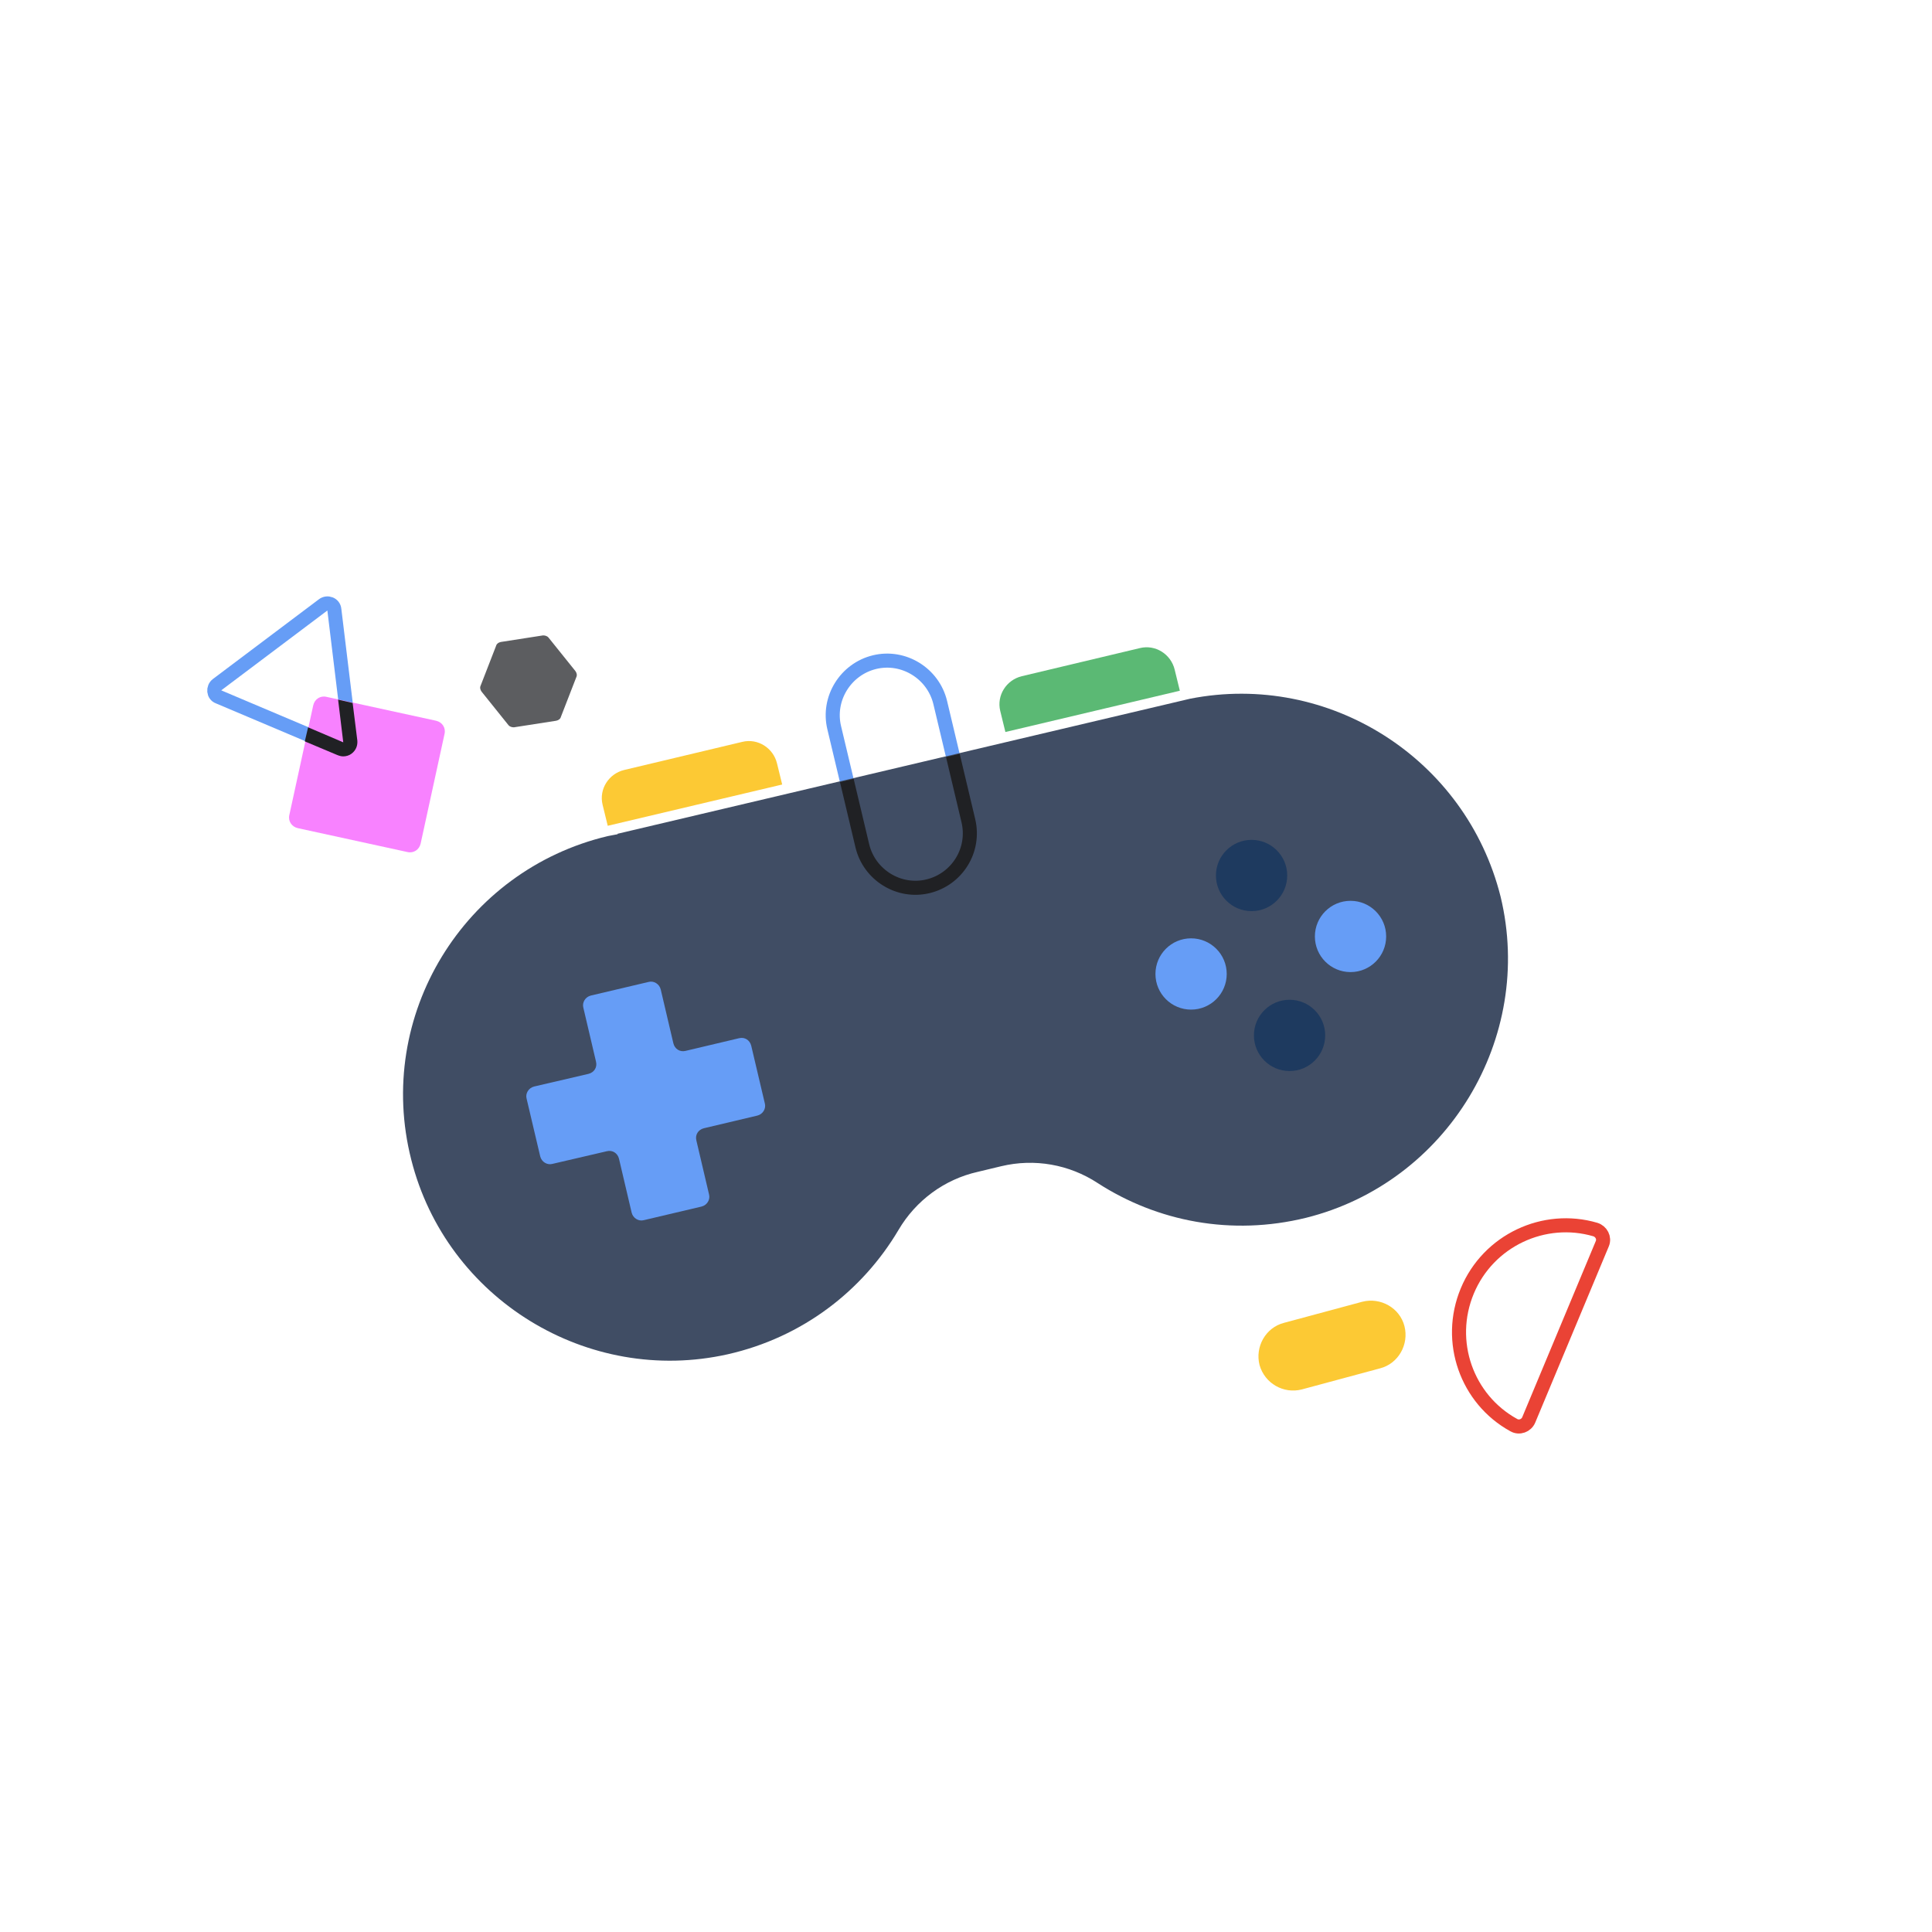 <svg version="1.1" id="Layer_1" xmlns="http://www.w3.org/2000/svg" xmlns:xlink="http://www.w3.org/1999/xlink" x="0" y="0" viewBox="0 0 412 412" style="enable-background:new 0 0 412 412" xml:space="preserve"><style>.st1{fill:none;stroke:#669DF6;stroke-width:4;stroke-linecap:round;stroke-linejoin:round}.st6{fill:none}.st7{fill:#FCC934}.st8{fill:none;stroke:#669DF6;stroke-width:2;stroke-miterlimit:10}.st9{fill:#D2E3FC;stroke:#4285F4;stroke-width:2;stroke-linecap:round;stroke-linejoin:round;stroke-miterlimit:10}.st10{fill:none;stroke:#4285F4;stroke-width:2;stroke-linecap:round;stroke-linejoin:round;stroke-miterlimit:10}.st11{fill:#FFFFFF;stroke:#4285F4;stroke-width:2;stroke-linecap:round;stroke-linejoin:round;stroke-miterlimit:10}.st12{fill:#4285F4}.st13{fill:none;stroke:#2785FC;stroke-width:2;stroke-linecap:round;stroke-linejoin:round;stroke-miterlimit:10}.st14{fill:none;stroke:#FFFFFF;stroke-width:2;stroke-linecap:round;stroke-linejoin:round;stroke-miterlimit:10}.st15{fill:#4285F4;stroke:#2785FC;stroke-width:2;stroke-linecap:round;stroke-linejoin:round;stroke-miterlimit:10}.st16{fill:#4285F4;stroke:#4285F4;stroke-miterlimit:10}.st17{fill:#4285F4;stroke:#4285F4;stroke-width:2;stroke-linecap:round;stroke-linejoin:round;stroke-miterlimit:10}.st18{fill-rule:evenodd;clip-rule:evenodd;fill:#E8EAED}.st19{fill-rule:evenodd;clip-rule:evenodd;fill:#EA4335}.st20{fill:none;stroke:#4285F4;stroke-width:1.227;stroke-linecap:round;stroke-linejoin:round;stroke-miterlimit:10}.st21{fill:#FBBC04}.st22{fill:#34A853}.st23{fill:#EE5FFA}.st24{fill:#FFFFFF}.st25{fill:#30E2EA}.st26{fill:none;stroke:#FFFFFF;stroke-width:1.227;stroke-linecap:round;stroke-linejoin:round;stroke-miterlimit:10}.st27{fill:#E5E5E5}.st28{clip-path:url(#SVGID_00000133491564554723634370000002966755918148432521_);fill:none}.st29{clip-path:url(#SVGID_00000133491564554723634370000002966755918148432521_);fill:#FFFFFF}.st30{fill:#CEE3FF}.st31{fill:#2785FC}.st32{clip-path:url(#SVGID_00000176727422327993439800000017387843910383703180_);fill:#FFBA00}.st33{fill:#EA4335}.st34{fill:#E8EAED}.st35{fill:none;stroke:#30E2EA;stroke-width:2;stroke-miterlimit:10}.st36{fill:none;stroke:#CEE3FF;stroke-width:2;stroke-linecap:round;stroke-linejoin:round;stroke-miterlimit:10}.st37{fill:none;stroke:#2785FC;stroke-width:3;stroke-linecap:round;stroke-linejoin:round;stroke-miterlimit:10}.st38{fill:#FFFFFF;stroke:#2785FC;stroke-width:3;stroke-linecap:round;stroke-linejoin:round;stroke-miterlimit:10}.st39{fill:#D2E3FC}.st40{fill:none;stroke:#2785FC;stroke-width:1.227;stroke-linecap:round;stroke-linejoin:round;stroke-miterlimit:10}.st41{fill:none;stroke:#4285F4;stroke-width:0;stroke-miterlimit:10}.st42{fill:#608EF0}.st43{fill:#78B56F}.st44{fill:#EEBE59}.st45{fill:#DC6756}.st46{fill:none;stroke:#000000;stroke-miterlimit:10}.st47{fill:#FFFFFF;stroke:#000000;stroke-miterlimit:10}.st48{fill:none;stroke:#669DF6;stroke-width:3;stroke-linecap:round;stroke-miterlimit:10}.st51{fill:#669DF6}.st52{fill:#1E3A5F}.st53{fill:#5185EC}.st54{fill:none;stroke:#F6BC41;stroke-width:3;stroke-miterlimit:10}.st55{fill:#F2BE42}.st56{fill:none;stroke:#4384F4;stroke-width:3;stroke-linecap:round;stroke-linejoin:round;stroke-miterlimit:10}.st57{fill:#D95140}.st58{clip-path:url(#SVGID_00000124877569633915262600000016228616283393373071_);fill:none;stroke:#FFFFFF;stroke-width:3;stroke-linecap:round;stroke-linejoin:round;stroke-miterlimit:10}.st59{fill:#E989F7}.st60{fill:#D5E3FA}.st61{clip-path:url(#SVGID_00000052821559849791556170000017869095245677761723_);fill:none;stroke:#FFFFFF;stroke-width:3;stroke-linecap:round;stroke-linejoin:round;stroke-miterlimit:10}.st62{clip-path:url(#SVGID_00000105423936643558746240000005216895768297366453_);fill:none;stroke:#FFFFFF;stroke-width:3;stroke-linecap:round;stroke-linejoin:round;stroke-miterlimit:10}.st63{clip-path:url(#SVGID_00000148656175453761626640000013528327667357431969_);fill:none;stroke:#FFFFFF;stroke-width:3;stroke-linecap:round;stroke-linejoin:round;stroke-miterlimit:10}.st64{fill:none;stroke:#FFFFFF;stroke-width:3;stroke-linecap:round;stroke-linejoin:round;stroke-miterlimit:10}.st65{clip-path:url(#SVGID_00000145016022731792463730000006664994872335485627_);fill:none;stroke:#FFFFFF;stroke-width:3;stroke-linecap:round;stroke-linejoin:round;stroke-miterlimit:10}.st66{clip-path:url(#SVGID_00000006674337015467843390000004453954338690879117_);fill:none;stroke:#FFFFFF;stroke-width:3;stroke-linecap:round;stroke-linejoin:round;stroke-miterlimit:10}.st67{clip-path:url(#SVGID_00000151534868852971685400000015040158393129603509_);fill:none;stroke:#FFFFFF;stroke-width:3;stroke-linecap:round;stroke-linejoin:round;stroke-miterlimit:10}.st68{clip-path:url(#SVGID_00000008865110143065187940000013261872280496950420_);fill:none;stroke:#FFFFFF;stroke-width:3;stroke-linecap:round;stroke-linejoin:round;stroke-miterlimit:10}.st69{clip-path:url(#SVGID_00000173853507459523101430000004280240850251809178_);fill:none;stroke:#FFFFFF;stroke-width:3;stroke-linecap:round;stroke-linejoin:round;stroke-miterlimit:10}.st70{clip-path:url(#SVGID_00000034805010896437253440000017213674346698446511_);fill:none;stroke:#FFFFFF;stroke-width:3;stroke-linecap:round;stroke-linejoin:round;stroke-miterlimit:10}.st71{fill:#56A55C}.st72{fill:none;stroke:#5185EC;stroke-width:3;stroke-linecap:round;stroke-linejoin:round;stroke-miterlimit:10}.st73{fill:none;stroke:#4384F4;stroke-width:3;stroke-miterlimit:10}.st74{clip-path:url(#SVGID_00000091000292501069936300000005885881750710103726_);fill:none;stroke:#FFFFFF;stroke-width:3;stroke-miterlimit:10}.st75{fill:none;stroke:#FFFFFF;stroke-width:3;stroke-miterlimit:10}.st76{clip-path:url(#SVGID_00000091698112136855419940000001711627631699324341_);fill:none;stroke:#FFFFFF;stroke-width:3;stroke-miterlimit:10}.st77{clip-path:url(#SVGID_00000111193025013305403660000011416064327313886873_);fill:none;stroke:#202124;stroke-width:2;stroke-miterlimit:10}.st79{clip-path:url(#SVGID_00000105405010441935847970000007889667106268327070_);fill:none;stroke:#202124;stroke-width:3;stroke-miterlimit:10}.st80{clip-path:url(#SVGID_00000008107448857502265730000017618395033669931911_);fill:none;stroke:#202124;stroke-width:2;stroke-miterlimit:10}.st81{fill:none;stroke:#5185EC;stroke-width:2;stroke-miterlimit:10}.st82{fill:none;stroke:#4285F4;stroke-width:3;stroke-linecap:round;stroke-miterlimit:10}.st83{fill:#8AB4F8}.st84{clip-path:url(#SVGID_00000171681084800801728420000001623578431063777432_);fill:none;stroke:#FFFFFF;stroke-width:2;stroke-miterlimit:10}.st85{fill:none;stroke:#4285F4;stroke-width:3;stroke-linecap:round;stroke-linejoin:round;stroke-miterlimit:10}.st86{fill:none;stroke:#D5E3FA;stroke-width:3;stroke-linecap:round;stroke-linejoin:round;stroke-miterlimit:10}.st87{fill:#4384F4}.st88{fill:none;stroke:#7F9ACA;stroke-width:3.042;stroke-miterlimit:10}.st89{clip-path:url(#SVGID_00000003081404327411965320000013938784376996913584_);fill:none;stroke:#202124;stroke-width:2;stroke-miterlimit:10}.st90{fill:none;stroke:#5BB974;stroke-width:3.643;stroke-linecap:round;stroke-linejoin:round;stroke-miterlimit:10}.st91{clip-path:url(#SVGID_00000147178951581951980180000004147771352251671435_);fill:none;stroke:#202124;stroke-width:3.643;stroke-linecap:round;stroke-linejoin:round;stroke-miterlimit:10}.st92{fill:none;stroke:#5184EB;stroke-width:4;stroke-linecap:round;stroke-linejoin:round}.st93{fill:#FFFFFF;stroke:#5184EB;stroke-width:4;stroke-linecap:round;stroke-linejoin:round}.st94{fill:#5184EB}.st95{fill:#D4E2F9}.st96{fill:#F1BD42}.st97{fill:#D4E2F9;stroke:#5184EB;stroke-width:4;stroke-linecap:round;stroke-linejoin:round}.st98{fill:none;stroke:#E5E6E9;stroke-width:4;stroke-linecap:round;stroke-linejoin:round}.st99{fill:none;stroke:#FFFFFF;stroke-width:4;stroke-linecap:round;stroke-linejoin:round}.st100{fill:none;stroke:#D85140;stroke-width:4;stroke-linecap:round;stroke-linejoin:round}.st101{fill:none;stroke:#5184EB;stroke-width:4;stroke-linecap:round;stroke-linejoin:round;stroke-dasharray:6}.st102{fill:#202124;stroke:#669DF6;stroke-width:4;stroke-linecap:round;stroke-linejoin:round}.st103{clip-path:url(#SVGID_00000064327142495036121620000008870064415436873391_);fill:none;stroke:#202124;stroke-width:2;stroke-miterlimit:10}</style><path d="M326 302.8c-.5 1.2-2 1.8-3.2 1.1-10-5.5-14.4-17.8-9.9-28.6s16.4-16.3 27.3-13.1c1.3.4 2 1.8 1.5 3L326 302.8z" style="fill:none;stroke:#EA4335;stroke-width:3;stroke-linecap:round;stroke-linejoin:round;stroke-miterlimit:10"/><path d="M122.7 143.1 117 136c-.3-.4-.8-.5-1.2-.5l-9 1.4c-.5.1-.9.4-1 .8l-3.3 8.5c-.2.4-.1.9.2 1.3l5.7 7.1c.3.4.8.5 1.2.5l9-1.4c.5-.1.9-.4 1-.8l3.3-8.5c.2-.4.1-.9-.2-1.3z" style="fill:#5C5D60"/><path d="m46.6 148.6 26 11c1.1.5 2.2-.4 2.1-1.6l-3.4-28c-.1-1.2-1.5-1.7-2.4-1l-22.6 17c-.9.7-.8 2.2.3 2.6z" style="fill:none;stroke:#669DF6;stroke-width:3;stroke-linecap:round;stroke-linejoin:round;stroke-miterlimit:10"/><path d="m61.7 173.8 5.1-23.4c.3-1.3 1.5-2.1 2.8-1.8l23.4 5.1c1.3.3 2.1 1.5 1.8 2.8l-5.1 23.4c-.3 1.3-1.5 2.1-2.8 1.8l-23.4-5.1c-1.3-.3-2.1-1.5-1.8-2.8z" style="fill:#F882FF"/><path class="st6" d="m47.2 147.2-.6 1.4.6-1.4 18.6 7.9 1.1-5.1c.2-1 1.2-1.7 2.3-1.5l3 .6-2.3-19-22.7 17.1z"/><path class="st6" d="m66.9 150-1.1 5.1 7.5 3.2-1.1-9.1-3-.6c-1.1-.3-2.1.4-2.3 1.4z"/><path d="M73.2 161.3c.6 0 1.3-.2 1.8-.6.9-.7 1.3-1.7 1.2-2.8l-1-8-3.1-.7 1.1 9.1-7.5-3.2-.7 3 6.9 2.9c.5.2.9.3 1.3.3z" style="fill:#202124"/><path class="st7" d="M268.6 291.1c-1-3.9 1.3-8 5.2-9l16.7-4.5c3.9-1 8 1.3 9 5.2 1 3.9-1.3 8-5.2 9l-16.7 4.5c-3.9 1-7.9-1.3-9-5.2z"/><path d="M197.9 189c-6.2 1.5-12.5-2.4-14-8.6l-6-25.2c-1.5-6.2 2.4-12.5 8.6-14 6.2-1.5 12.5 2.4 14 8.6l6 25.2c1.5 6.3-2.3 12.5-8.6 14z" style="fill:none;stroke:#669DF6;stroke-width:3;stroke-miterlimit:10"/><path d="m251.6 147.3-37.2 8.8-1.1-4.5c-.8-3.3 1.3-6.6 4.6-7.4l25.2-6c3.3-.8 6.6 1.3 7.4 4.6l1.1 4.5z" style="fill:#5BB974"/><path class="st7" d="m166.8 167.3-37.2 8.8-1.1-4.5c-.8-3.3 1.3-6.6 4.6-7.4l25.2-6c3.3-.8 6.6 1.3 7.4 4.6l1.1 4.5z"/><path d="m253.8 149-122.1 28.8v.1c-.7.1-1.4.3-2.1.4-30.7 7.3-49.7 38.3-41.9 69 7.5 29.7 37.6 48.2 67.5 41.5 15.9-3.6 28.7-13.5 36.4-26.5 3.7-6.3 9.8-10.8 16.9-12.4l5-1.2c7.1-1.7 14.5-.4 20.6 3.6 12.7 8.2 28.5 11.3 44.4 7.4 30.1-7.5 48.8-38.3 41.5-68.5-7.4-29.5-36.6-48-66.2-42.2z" style="fill:#404D64"/><path class="st51" d="m157.6 221.4-11.4 2.7c-1.2.3-2.3-.4-2.6-1.6l-2.7-11.5c-.3-1.2-1.5-1.9-2.6-1.6l-12.3 2.9c-1.2.3-1.9 1.5-1.6 2.6l2.7 11.5c.3 1.2-.4 2.3-1.6 2.6l-11.6 2.7c-1.2.3-1.9 1.5-1.6 2.6l2.9 12.3c.3 1.2 1.5 1.9 2.6 1.6l11.6-2.7c1.2-.3 2.3.4 2.6 1.6l2.7 11.5c.3 1.2 1.5 1.9 2.6 1.6l12.3-2.9c1.2-.3 1.9-1.5 1.6-2.6l-2.7-11.5c-.3-1.2.4-2.3 1.6-2.6l11.4-2.7c1.2-.3 1.9-1.5 1.6-2.6l-2.9-12.3c-.3-1.2-1.4-1.9-2.6-1.6z"/><circle class="st51" cx="254" cy="207.7" r="7.6"/><circle class="st51" cx="288" cy="199.7" r="7.6"/><circle class="st52" cx="275" cy="220.8" r="7.6"/><circle class="st52" cx="266.9" cy="186.7" r="7.6"/><defs><path id="SVGID_00000083809897178425021470000015519274425298373766_" d="m254 149.1-122 28.8v.1c-.7.1-1.4.3-2.1.4-30.7 7.3-49.7 38.3-41.9 69 7.5 29.7 37.6 48.2 67.5 41.5 15.9-3.6 28.7-13.5 36.4-26.5 3.7-6.3 9.8-10.8 16.9-12.4l5-1.2c7.1-1.7 14.5-.4 20.6 3.6 12.7 8.2 28.5 11.3 44.4 7.4 30.1-7.5 48.8-38.3 41.5-68.5-7.5-29.6-36.6-48.1-66.3-42.2z"/></defs><clipPath id="SVGID_00000108994955163549320600000014027561289717555373_"><use xlink:href="#SVGID_00000083809897178425021470000015519274425298373766_" style="overflow:visible"/></clipPath><path style="clip-path:url(#SVGID_00000108994955163549320600000014027561289717555373_);fill:none;stroke:#202124;stroke-width:3;stroke-miterlimit:10" d="M197.9 189c-6.2 1.5-12.5-2.4-14-8.6l-5.7-24c-1.5-6.2 2.4-12.5 8.6-14 6.2-1.5 12.5 2.4 14 8.6l5.7 24c1.5 6.3-2.4 12.5-8.6 14z"/></svg>